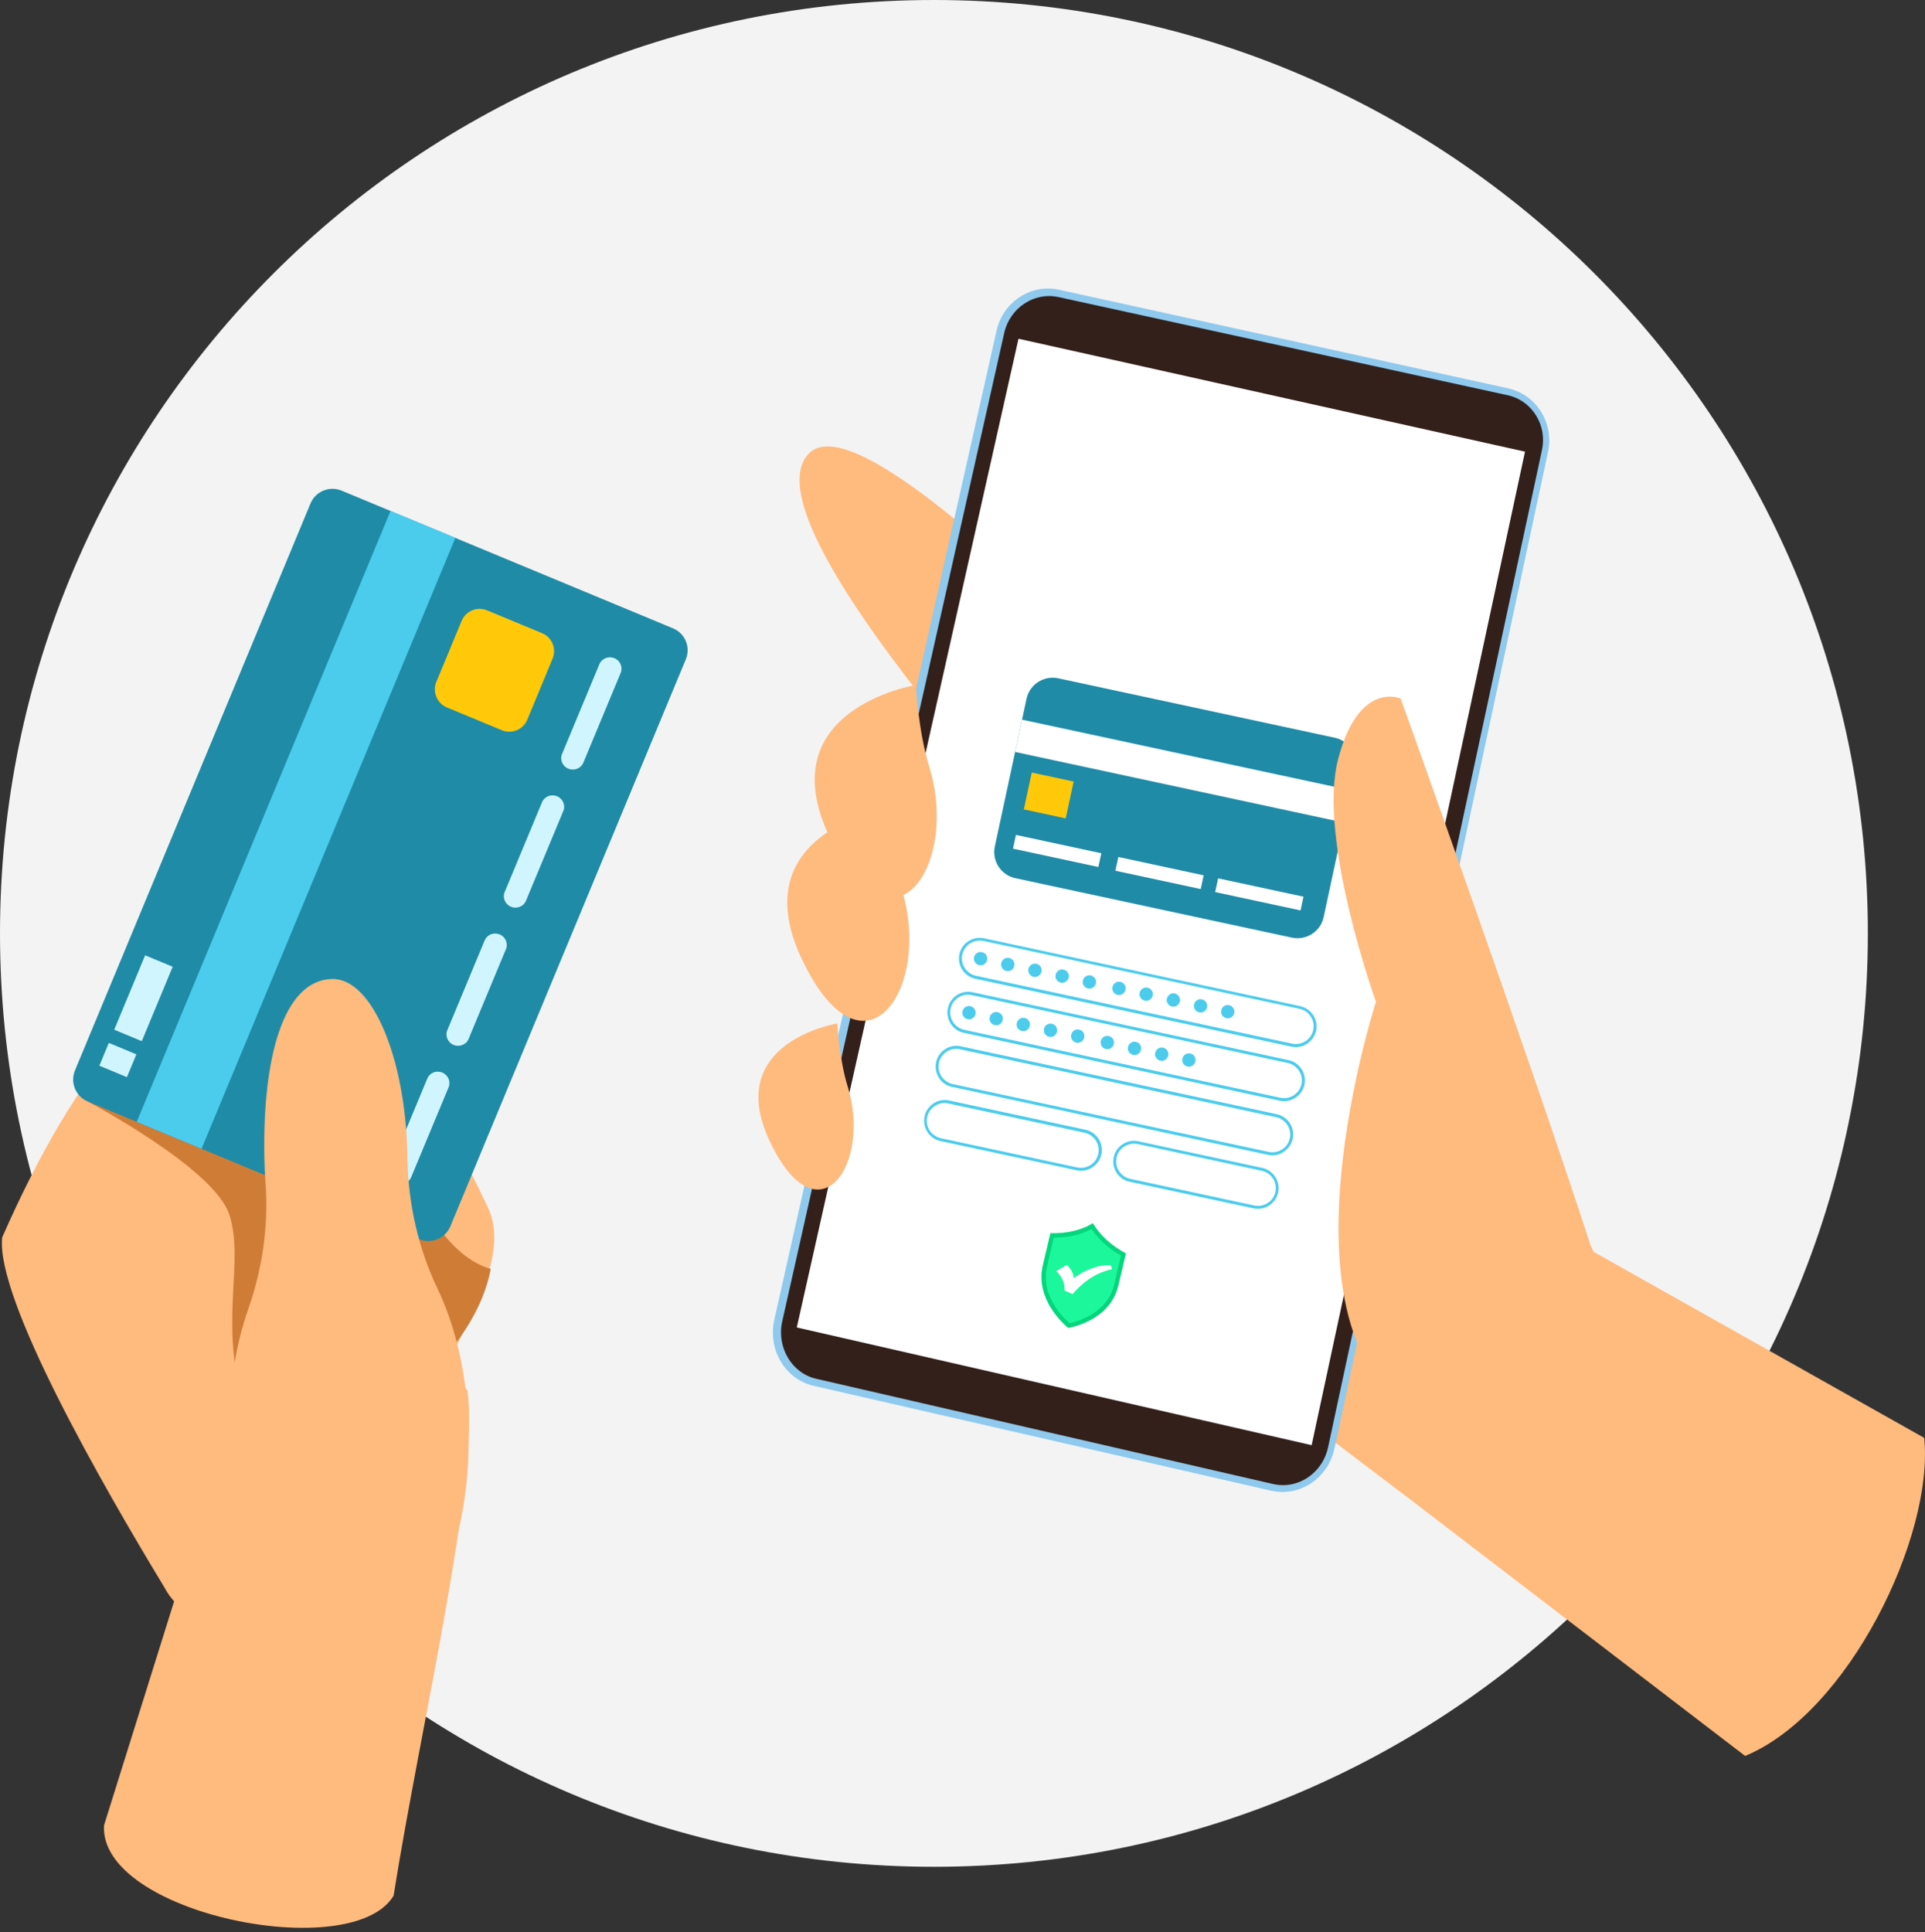 <svg width="264" height="265" viewBox="0 0 264 265" fill="none" xmlns="http://www.w3.org/2000/svg">
<rect x="0" y="0" width="264" height="265" fill="#333333" stroke="none"/>
<g clip-path="url(#clip0_1090:6949)">
<path d="M128.082 256.007C198.819 256.007 256.163 198.698 256.163 128.003C256.163 57.309 198.819 0 128.082 0C57.344 0 0 57.309 0 128.003C0 198.698 57.344 256.007 128.082 256.007Z" fill="#F3F3F3"/>
<path d="M198.627 129.884L219.895 176.167C220.193 192.42 208.658 204.395 191.918 204.504L129.084 156.826L198.627 129.884Z" fill="#FFBA7E"/>
<path d="M218.594 171.7L263.89 197.185C265.254 210.617 253.561 234.911 239.33 240.804L191.918 204.489L218.594 171.7Z" fill="#FFBA7E"/>
<path d="M193.956 136.341C193.956 136.341 121.452 51.126 110.903 62.223C98.819 74.918 178.251 152.03 178.251 152.03L193.956 136.341Z" fill="#FFBA7E"/>
<path d="M174.302 204.426L111.61 190.054C107.691 189.16 105.278 185.117 106.187 181.01L136.671 45.343C137.564 41.393 141.389 38.885 145.229 39.732L206.824 53.258C210.696 54.104 213.156 58.022 212.294 61.988L183.017 198.596C182.17 202.718 178.252 205.335 174.302 204.426Z" fill="#8FC9ED"/>
<path d="M175.399 203.642C175.133 203.611 174.866 203.58 174.6 203.517L111.938 189.082C108.584 188.314 106.484 184.772 107.283 181.198L137.721 45.672C138.489 42.224 141.827 40.014 145.134 40.735L206.745 54.198C206.839 54.214 206.934 54.245 207.028 54.261C208.564 54.668 209.864 55.656 210.695 57.035C211.541 58.43 211.824 60.107 211.463 61.737L182.138 198.47C181.449 201.714 178.549 203.94 175.399 203.642Z" fill="#33201B"/>
<path d="M209.144 61.941L179.882 198.188L109.274 182.045L139.68 46.455L209.144 61.941Z" fill="white"/>
<path d="M177.704 143.598C177.5 143.598 177.312 143.582 177.108 143.535L133.756 134.225C132.22 133.896 131.249 132.376 131.578 130.856C131.734 130.119 132.173 129.476 132.816 129.069C133.458 128.661 134.211 128.52 134.963 128.677L178.315 137.987C179.851 138.316 180.823 139.836 180.494 141.357C180.196 142.673 179.021 143.598 177.704 143.598ZM134.352 128.99C133.882 128.99 133.427 129.131 133.035 129.382C132.487 129.743 132.111 130.291 131.97 130.918C131.687 132.235 132.534 133.536 133.85 133.818L177.202 143.128C178.519 143.41 179.82 142.563 180.102 141.247C180.384 139.93 179.538 138.629 178.221 138.347L134.869 129.037C134.697 129.006 134.524 128.99 134.352 128.99Z" fill="#4BCCED"/>
<path d="M176.121 151.011C175.918 151.011 175.714 150.996 175.526 150.949L132.174 141.639C131.437 141.482 130.794 141.043 130.387 140.4C129.979 139.758 129.838 139.006 129.995 138.253C130.324 136.717 131.845 135.746 133.365 136.075L176.717 145.385C178.253 145.714 179.225 147.234 178.896 148.754C178.739 149.491 178.3 150.134 177.657 150.541C177.187 150.855 176.654 151.011 176.121 151.011ZM132.754 136.404C131.625 136.404 130.606 137.187 130.371 138.332C130.23 138.974 130.356 139.617 130.7 140.165C131.061 140.714 131.609 141.09 132.236 141.231L175.589 150.541C176.231 150.682 176.874 150.557 177.422 150.212C177.971 149.851 178.347 149.303 178.488 148.676C178.77 147.359 177.924 146.059 176.607 145.776L133.255 136.466C133.098 136.419 132.926 136.404 132.754 136.404Z" fill="#4BCCED"/>
<path d="M174.523 158.441C174.32 158.441 174.116 158.425 173.928 158.378L130.56 149.052C129.823 148.896 129.181 148.457 128.773 147.814C128.366 147.171 128.225 146.419 128.381 145.667C128.71 144.131 130.231 143.159 131.751 143.488L175.103 152.798C176.639 153.127 177.611 154.648 177.282 156.168C177.125 156.905 176.686 157.547 176.044 157.955C175.589 158.284 175.056 158.441 174.523 158.441ZM131.155 143.833C130.027 143.833 129.008 144.617 128.773 145.761C128.632 146.403 128.757 147.046 129.102 147.595C129.463 148.143 130.011 148.519 130.638 148.66L173.99 157.97C174.633 158.111 175.276 157.986 175.824 157.641C176.373 157.281 176.749 156.732 176.89 156.105C177.172 154.789 176.326 153.488 175.009 153.206L131.657 143.896C131.5 143.849 131.328 143.833 131.155 143.833Z" fill="#4BCCED"/>
<path d="M148.27 160.556C148.066 160.556 147.863 160.541 147.675 160.494L128.976 156.481C128.24 156.325 127.597 155.886 127.19 155.243C126.782 154.601 126.641 153.848 126.798 153.096C127.127 151.56 128.647 150.588 130.168 150.917L148.866 154.93C150.402 155.259 151.373 156.779 151.044 158.299C150.888 159.036 150.449 159.679 149.806 160.086C149.336 160.415 148.803 160.556 148.27 160.556ZM129.556 151.262C128.428 151.262 127.409 152.046 127.158 153.19C127.017 153.833 127.143 154.475 127.487 155.024C127.848 155.572 128.396 155.949 129.023 156.09L147.722 160.102C148.364 160.243 149.007 160.118 149.555 159.773C150.104 159.428 150.48 158.864 150.621 158.237C150.903 156.92 150.057 155.619 148.74 155.337L130.042 151.325C129.901 151.278 129.729 151.262 129.556 151.262Z" fill="#4BCCED"/>
<path d="M172.516 165.775C172.312 165.775 172.109 165.76 171.92 165.713L154.915 162.061C153.379 161.732 152.407 160.212 152.736 158.691C153.066 157.155 154.586 156.184 156.106 156.513L173.112 160.165C174.648 160.494 175.619 162.014 175.29 163.534C175.133 164.271 174.695 164.913 174.052 165.321C173.597 165.619 173.065 165.775 172.516 165.775ZM155.511 156.842C154.382 156.842 153.363 157.625 153.128 158.77C152.846 160.086 153.692 161.387 155.009 161.669L172.014 165.321C172.657 165.462 173.3 165.337 173.848 164.992C174.397 164.647 174.773 164.083 174.914 163.456C175.196 162.139 174.35 160.838 173.033 160.556L156.028 156.889C155.855 156.857 155.683 156.842 155.511 156.842Z" fill="#4BCCED"/>
<path d="M135.372 131.655C135.262 132.156 134.776 132.47 134.29 132.36C133.789 132.25 133.475 131.765 133.585 131.279C133.695 130.777 134.18 130.464 134.666 130.573C135.168 130.667 135.481 131.153 135.372 131.655Z" fill="#4BCCED"/>
<path d="M139.102 132.454C138.992 132.956 138.506 133.269 138.02 133.159C137.519 133.05 137.205 132.564 137.315 132.078C137.425 131.576 137.91 131.263 138.396 131.373C138.898 131.467 139.211 131.953 139.102 132.454Z" fill="#4BCCED"/>
<path d="M142.833 133.253C142.723 133.755 142.237 134.068 141.751 133.959C141.25 133.849 140.936 133.363 141.046 132.877C141.156 132.376 141.641 132.062 142.127 132.172C142.629 132.266 142.942 132.752 142.833 133.253Z" fill="#4BCCED"/>
<path d="M146.562 134.053C146.452 134.554 145.966 134.868 145.48 134.758C144.979 134.649 144.665 134.163 144.775 133.677C144.885 133.175 145.37 132.862 145.856 132.971C146.358 133.081 146.671 133.567 146.562 134.053Z" fill="#4BCCED"/>
<path d="M150.293 134.852C150.183 135.354 149.697 135.667 149.212 135.558C148.71 135.448 148.397 134.962 148.506 134.476C148.616 133.975 149.102 133.661 149.588 133.771C150.089 133.88 150.403 134.366 150.293 134.852Z" fill="#4BCCED"/>
<path d="M154.352 135.73C154.242 136.231 153.756 136.545 153.271 136.435C152.769 136.325 152.456 135.84 152.565 135.354C152.675 134.852 153.161 134.539 153.647 134.648C154.148 134.743 154.462 135.228 154.352 135.73Z" fill="#4BCCED"/>
<path d="M158.082 136.529C157.972 137.031 157.486 137.344 157 137.235C156.499 137.125 156.185 136.639 156.295 136.153C156.405 135.652 156.89 135.338 157.376 135.448C157.878 135.542 158.191 136.028 158.082 136.529Z" fill="#4BCCED"/>
<path d="M161.813 137.328C161.703 137.83 161.217 138.143 160.732 138.034C160.23 137.924 159.917 137.438 160.026 136.952C160.136 136.451 160.622 136.137 161.108 136.247C161.609 136.357 161.923 136.843 161.813 137.328Z" fill="#4BCCED"/>
<path d="M165.542 138.128C165.432 138.63 164.946 138.943 164.461 138.833C163.959 138.724 163.646 138.238 163.755 137.752C163.865 137.25 164.351 136.937 164.837 137.047C165.323 137.156 165.652 137.642 165.542 138.128Z" fill="#4BCCED"/>
<path d="M169.274 138.927C169.164 139.429 168.678 139.742 168.192 139.633C167.69 139.523 167.377 139.037 167.487 138.551C167.596 138.05 168.082 137.736 168.568 137.846C169.054 137.956 169.368 138.442 169.274 138.927Z" fill="#4BCCED"/>
<path d="M133.788 139.068C133.678 139.57 133.193 139.883 132.707 139.774C132.205 139.664 131.892 139.178 132.001 138.692C132.111 138.191 132.597 137.877 133.083 137.987C133.569 138.097 133.882 138.583 133.788 139.068Z" fill="#4BCCED"/>
<path d="M137.518 139.883C137.408 140.385 136.922 140.698 136.436 140.588C135.935 140.479 135.621 139.993 135.731 139.507C135.841 139.005 136.326 138.692 136.812 138.802C137.298 138.896 137.612 139.382 137.518 139.883Z" fill="#4BCCED"/>
<path d="M141.233 140.683C141.123 141.184 140.637 141.498 140.151 141.388C139.65 141.278 139.336 140.792 139.446 140.307C139.556 139.805 140.042 139.492 140.528 139.601C141.029 139.695 141.343 140.181 141.233 140.683Z" fill="#4BCCED"/>
<path d="M144.962 141.482C144.853 141.984 144.367 142.297 143.881 142.187C143.379 142.078 143.066 141.592 143.176 141.106C143.285 140.604 143.771 140.291 144.257 140.401C144.759 140.495 145.072 140.98 144.962 141.482Z" fill="#4BCCED"/>
<path d="M148.694 142.281C148.584 142.783 148.098 143.096 147.612 142.987C147.111 142.877 146.797 142.391 146.907 141.905C147.017 141.404 147.503 141.09 147.989 141.2C148.49 141.294 148.804 141.78 148.694 142.281Z" fill="#4BCCED"/>
<path d="M152.753 143.159C152.643 143.661 152.157 143.974 151.671 143.864C151.17 143.755 150.856 143.269 150.966 142.783C151.076 142.281 151.562 141.968 152.048 142.078C152.549 142.172 152.863 142.657 152.753 143.159Z" fill="#4BCCED"/>
<path d="M156.482 143.958C156.373 144.46 155.887 144.773 155.401 144.664C154.899 144.554 154.586 144.068 154.696 143.582C154.805 143.081 155.291 142.767 155.777 142.877C156.279 142.971 156.592 143.457 156.482 143.958Z" fill="#4BCCED"/>
<path d="M160.214 144.758C160.104 145.259 159.618 145.573 159.132 145.463C158.631 145.353 158.317 144.867 158.427 144.381C158.537 143.88 159.023 143.566 159.509 143.676C160.01 143.77 160.324 144.256 160.214 144.758Z" fill="#4BCCED"/>
<path d="M163.943 145.557C163.833 146.059 163.347 146.372 162.861 146.263C162.36 146.153 162.046 145.667 162.156 145.181C162.266 144.679 162.752 144.366 163.238 144.476C163.739 144.57 164.053 145.056 163.943 145.557Z" fill="#4BCCED"/>
<path d="M185.87 105.528L181.529 125.762C181.106 127.752 179.147 129.006 177.172 128.583L139.258 120.433C137.268 120.01 136.014 118.051 136.437 116.076L140.779 95.842C141.202 93.851 143.161 92.597 145.136 93.02L183.049 101.171C185.04 101.594 186.294 103.537 185.87 105.528Z" fill="#1F8BA7"/>
<path d="M140.169 98.693L139.218 103.121L184.315 112.812L185.267 108.384L140.169 98.693Z" fill="white"/>
<path d="M151.037 117.014L139.33 114.498L138.925 116.383L150.632 118.899L151.037 117.014Z" fill="white"/>
<path d="M165.078 120.04L153.371 117.524L152.966 119.409L164.673 121.925L165.078 120.04Z" fill="white"/>
<path d="M178.765 122.968L167.058 120.453L166.653 122.337L178.36 124.853L178.765 122.968Z" fill="white"/>
<path d="M141.498 105.944L140.411 111.001L146.157 112.236L147.244 107.179L141.498 105.944Z" fill="#FFC90A"/>
<path d="M149.884 167.735C148.379 168.706 146.232 169.192 144.053 169.114C144.022 169.255 143.85 170.007 143.019 173.503C141.922 178.157 145.903 181.621 146.498 182.107C147.235 181.982 152.282 180.932 153.379 176.277C154.194 172.782 154.382 172.029 154.413 171.888C152.47 170.869 150.793 169.349 149.884 167.735Z" fill="#03D67C"/>
<path d="M146.672 181.465C146.233 181.073 145.371 180.242 144.634 179.067C143.521 177.28 143.177 175.446 143.6 173.659L144.524 169.725C146.437 169.741 148.27 169.318 149.697 168.55C150.621 169.945 152.048 171.23 153.74 172.186L152.816 176.12C152.392 177.922 151.28 179.349 149.509 180.383C148.364 181.026 147.236 181.339 146.672 181.465Z" fill="#1BF79A"/>
<path d="M152.344 173.518C150.918 173.361 148.77 174.114 147.25 175.305C147.25 174.553 146.654 173.722 146.294 173.471L144.852 174.333C145.51 174.85 146.106 175.995 145.981 176.982L147.109 177.468C147.83 176.621 149.648 174.647 152.485 174.067C152.469 173.863 152.344 173.55 152.344 173.518Z" fill="white"/>
<path d="M218.156 170.838C209.771 145.071 192.091 95.795 192.091 95.795C192.091 95.795 186.339 93.24 183.502 104.149C180.665 115.057 188.706 137.391 188.706 137.391C188.706 137.391 171.841 189.442 199.238 195.602C218.265 199.849 223.673 181.7 218.156 170.838Z" fill="#FFBA7E"/>
<path d="M125.604 93.945C125.604 93.945 105.355 97.221 113.787 114.807C122.219 132.392 131.623 118.788 127.438 105.152C125.902 100.105 125.604 93.945 125.604 93.945Z" fill="#FFBA7E"/>
<path d="M121.843 110.794C121.843 110.794 101.593 114.07 110.025 131.655C118.457 149.225 127.861 135.636 123.676 122.001C122.141 116.969 121.843 110.794 121.843 110.794Z" fill="#FFBA7E"/>
<path d="M114.838 140.354C114.838 140.354 99.039 142.908 105.622 156.623C112.204 170.337 119.54 159.726 116.28 149.084C115.057 145.165 114.838 140.354 114.838 140.354Z" fill="#FFBA7E"/>
<path d="M25.313 215.021L14.263 250.333C13.573 262.432 48.305 269.454 53.979 259.972C57.725 236.399 65.797 202.576 64.104 190.68C56.973 181.606 34.278 185.728 25.313 215.021Z" fill="#FFBA7E"/>
<path d="M61.173 210.758C64.418 203.956 59.904 197.201 61.236 187.499C63.932 181.198 70.123 172.061 66.863 165.494C44.732 118.333 20.674 123.364 0.298 169.694C-0.611 178.079 13.981 203.58 22.554 217.701C28.228 228.673 56.753 225.303 61.173 210.758Z" fill="#FFBA7E"/>
<path d="M61.503 185.477C61.44 185.555 61.377 185.618 61.33 185.681C61.299 186.308 61.252 186.919 61.236 187.499C50.5 179.772 50.751 161.763 54.434 150.776C55.045 161.748 60.515 172.076 67.302 174.02C66.973 175.76 66.362 177.703 65.28 179.803C64.387 181.574 63.164 183.487 61.503 185.477Z" fill="#CF7D36"/>
<path d="M34.921 145.98C25.486 142.987 12.038 151.059 12.038 151.059C12.038 151.059 29.435 160.243 31.457 166.591C33.479 172.939 30.297 180.274 32.993 191.088C35.689 201.903 47.46 179.553 48.055 167.171C48.666 155.024 44.356 148.974 34.921 145.98Z" fill="#CF7D36"/>
<path d="M94.056 90.419L61.754 168.189C61.064 169.851 59.152 170.634 57.49 169.945L12.038 151.059C10.377 150.369 9.593 148.457 10.283 146.796L42.585 69.041C43.275 67.379 45.187 66.596 46.848 67.285L92.301 86.171C93.962 86.861 94.746 88.758 94.056 90.419Z" fill="#1F8BA7"/>
<path d="M53.562 70.071L18.754 153.848L27.641 157.54L62.449 73.763L53.562 70.071Z" fill="#4BCCED"/>
<path d="M58.603 147.908L53.478 160.227C53.149 161.011 53.541 161.92 54.34 162.249C55.139 162.578 56.064 162.218 56.393 161.434L61.518 149.115C61.848 148.331 61.456 147.422 60.656 147.093C59.841 146.748 58.917 147.125 58.603 147.908Z" fill="#D1F5FF"/>
<path d="M66.471 128.959L61.346 141.279C61.017 142.062 61.408 142.971 62.208 143.3C63.007 143.63 63.932 143.269 64.261 142.485L69.386 130.166C69.715 129.383 69.323 128.474 68.524 128.144C67.709 127.815 66.8 128.176 66.471 128.959Z" fill="#D1F5FF"/>
<path d="M74.34 110.01L69.215 122.33C68.886 123.113 69.278 124.022 70.077 124.351C70.876 124.681 71.801 124.32 72.13 123.536L77.255 111.217C77.584 110.434 77.192 109.525 76.393 109.195C75.578 108.866 74.669 109.227 74.34 110.01Z" fill="#D1F5FF"/>
<path d="M82.207 91.077L77.082 103.396C76.752 104.18 77.144 105.089 77.944 105.418C78.743 105.747 79.668 105.387 79.997 104.603L85.122 92.284C85.451 91.5 85.059 90.591 84.26 90.262C83.445 89.933 82.536 90.293 82.207 91.077Z" fill="#D1F5FF"/>
<path d="M14.925 143.022L13.627 146.149L17.404 147.718L18.703 144.592L14.925 143.022Z" fill="#D1F5FF"/>
<path d="M19.906 131.01L15.666 141.214L19.444 142.784L23.684 132.58L19.906 131.01Z" fill="#D1F5FF"/>
<path d="M59.841 93.506L63.305 85.153C63.869 83.789 65.436 83.131 66.815 83.711L74.338 86.83C75.702 87.394 76.36 88.961 75.781 90.34L72.317 98.694C71.752 100.058 70.185 100.716 68.806 100.136L61.283 97.017C59.919 96.437 59.276 94.87 59.841 93.506Z" fill="#FFC90A"/>
<path d="M59.998 176.716C57.443 171.387 55.97 165.18 55.876 158.77C55.876 158.645 55.876 158.519 55.876 158.394C55.609 144.946 51.001 134.163 45.578 134.257C38.745 134.367 35.986 145.354 36.253 158.786C36.269 159.946 36.331 161.09 36.41 162.202C36.864 168.19 35.939 174.145 34.059 179.474C32.288 184.474 31.316 190.555 31.457 197.075C31.802 213.987 39.419 227.56 48.478 227.372C57.537 227.184 64.606 213.329 64.261 196.417C64.136 188.878 62.537 181.998 59.998 176.716Z" fill="#FFBA7E"/>
</g>
<defs>
<clipPath id="clip0_1090:6949">
<rect width="264" height="264.376" fill="white"/>
</clipPath>
</defs>
</svg>
